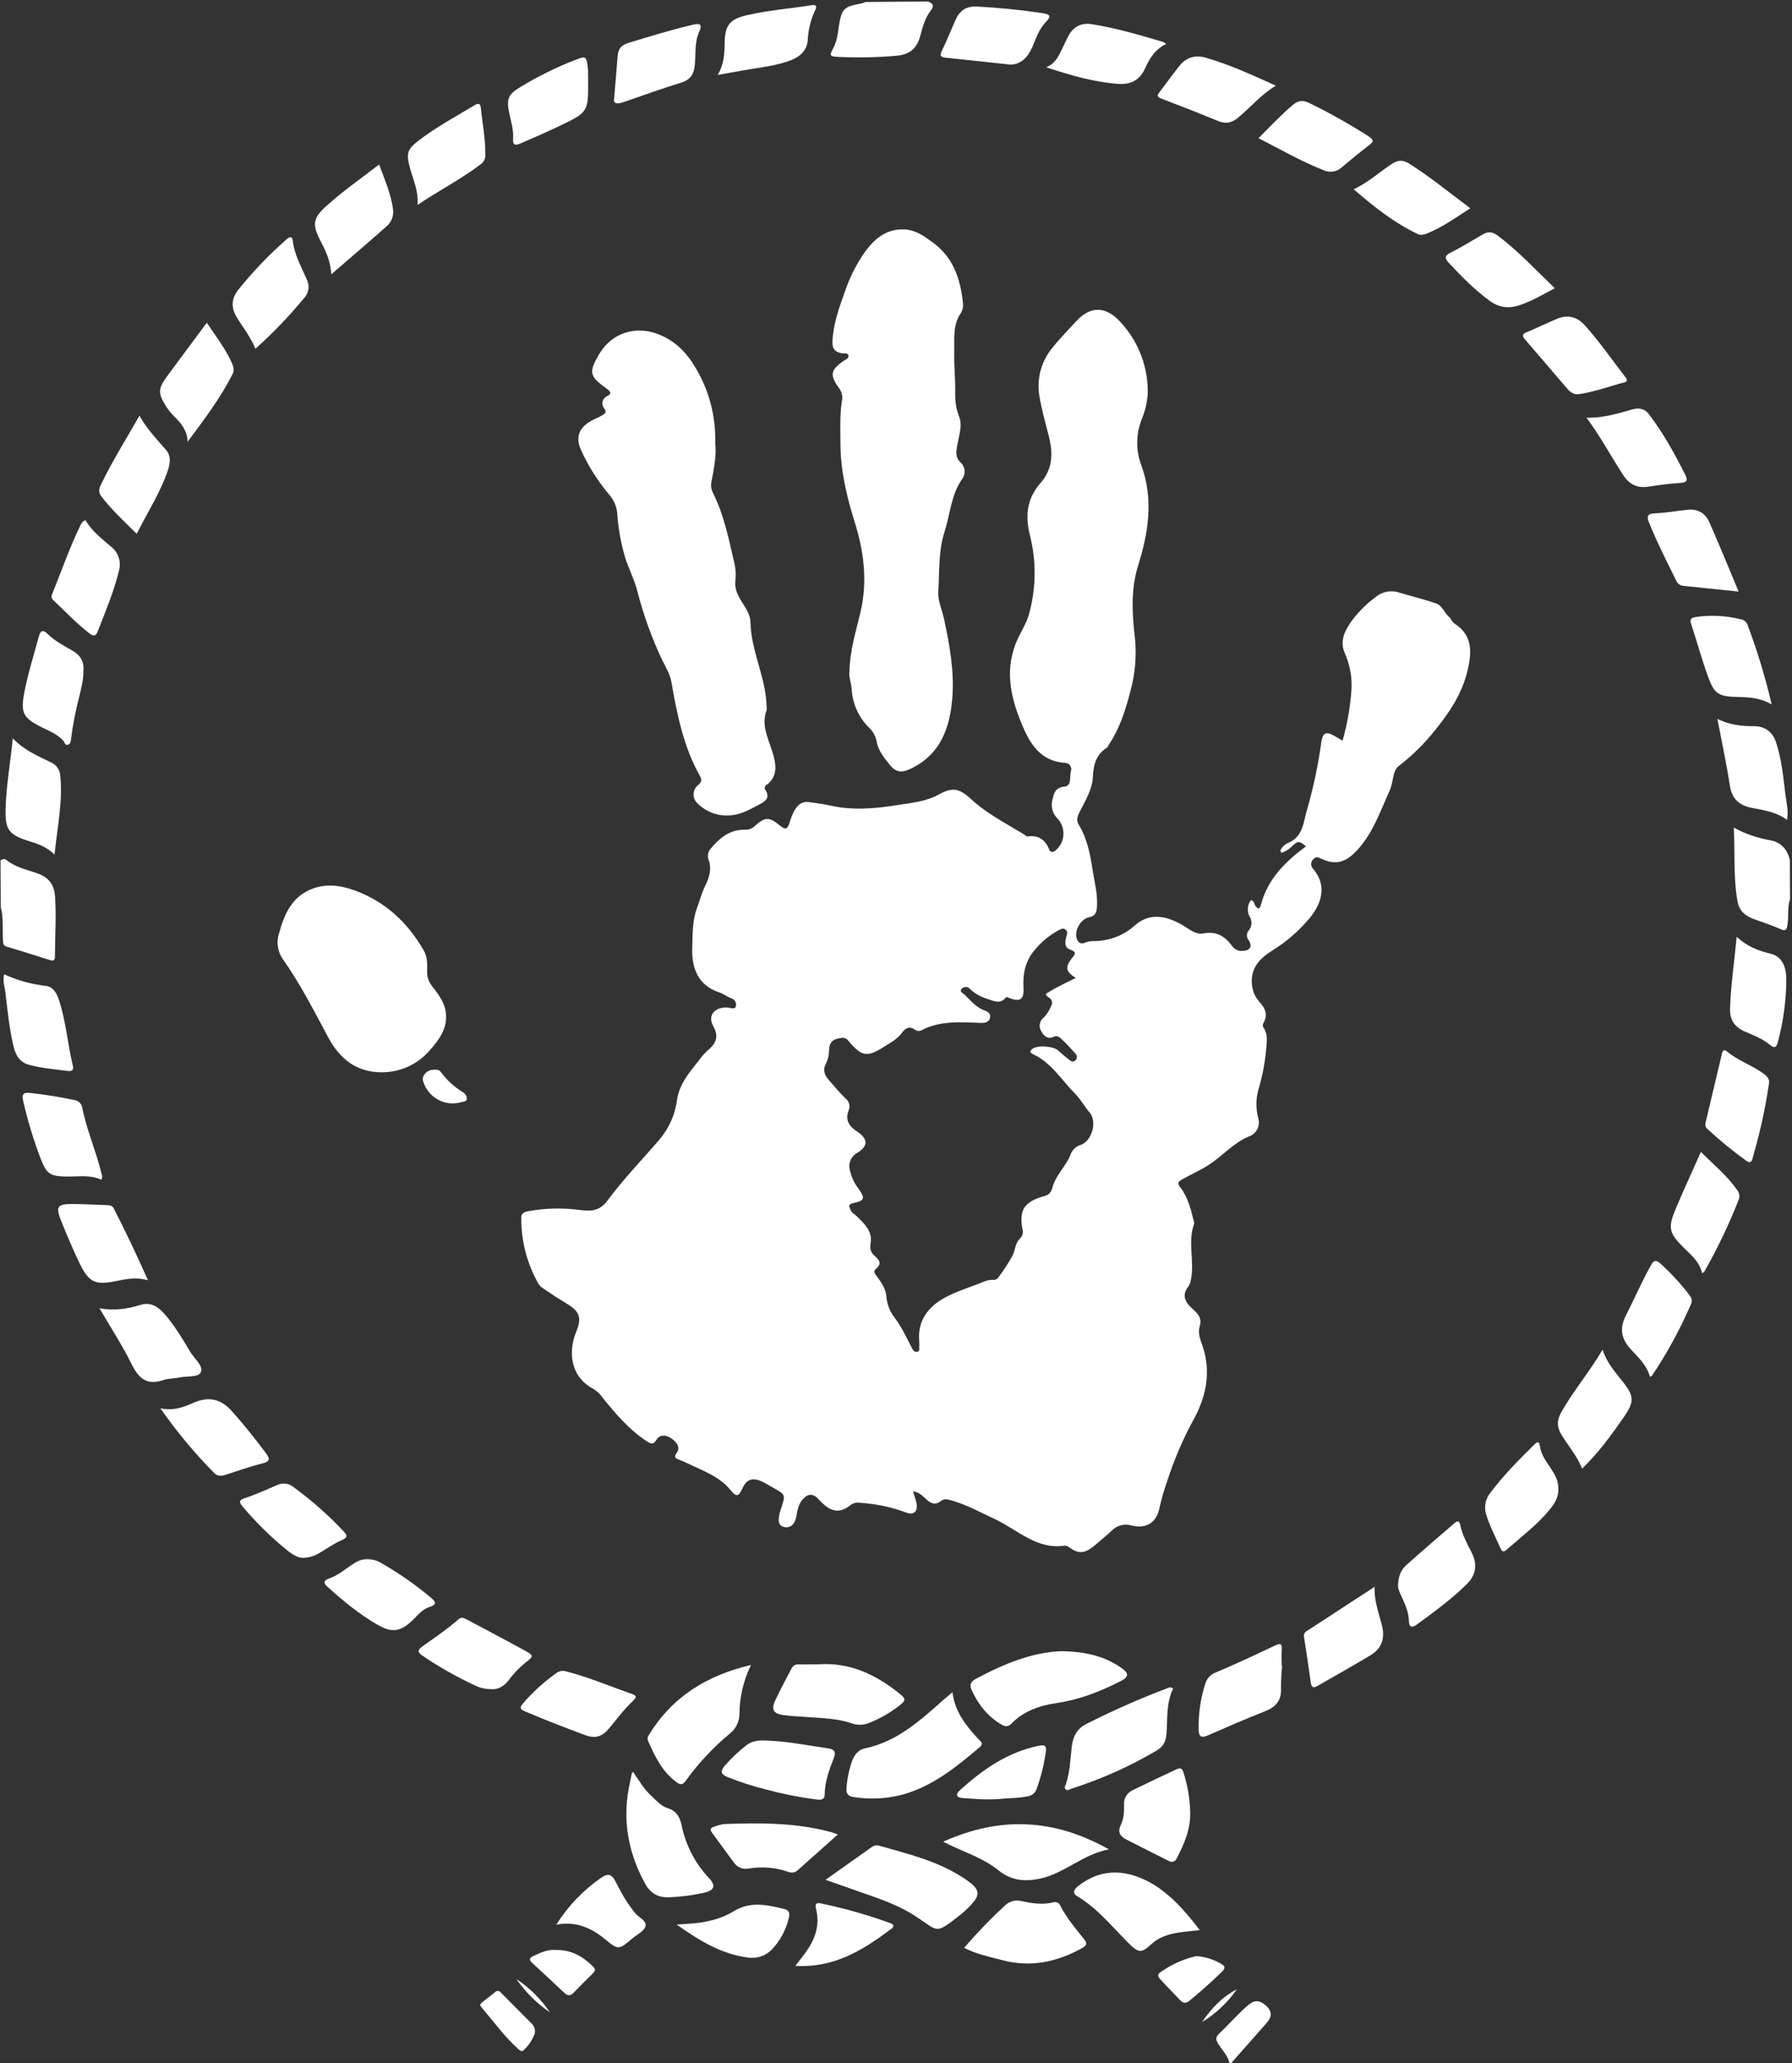 <svg width="868" height="999" viewBox="0 0 868 999" fill="none" xmlns="http://www.w3.org/2000/svg">
<rect x="0" y="0" width="868" height="999" fill="#333333" stroke="none"/>
<path d="M449.616 0.73C451.613 1.664 452.837 2.491 450.904 5.025C447.984 8.686 446.91 13.228 445.665 17.652C444.043 23.493 440.618 26.392 434.369 26.972C425.056 27.812 415.696 28.009 406.356 27.562C401.653 27.358 401.642 26.993 403.854 22.816C405.497 19.703 405.765 16.202 406.302 12.809C407.676 4.22 408.632 3.221 417.265 1.664C417.954 1.478 418.629 1.241 419.283 0.955L449.616 0.73Z" fill="white"/>
<path d="M0.242 416.56C1.112 416.228 1.831 415.487 2.948 416.335C7.114 419.631 12.193 420.941 17.11 422.53C22.823 424.356 26.216 427.437 26.667 434.137C27.311 443.801 26.667 453.464 26.602 463.128C26.602 464.921 25.969 465.425 24.283 464.899C17.282 462.698 10.325 460.465 3.26 458.382C1.305 457.802 1.542 456.428 1.445 455.021C1.112 449.728 1.756 444.359 0.371 439.141L0.242 416.56Z" fill="white"/>
<path d="M867.068 435.393C865.564 439.549 866.595 443.983 865.726 448.214C865.242 450.576 864.652 450.823 862.408 449.846C858.209 447.999 853.818 446.571 849.523 445.025C845.454 443.564 842.458 441.052 841.653 436.65C839.505 425 840.461 413.232 839.806 400.712C845.322 403.752 851.318 405.825 857.533 406.843C862.547 407.799 865.758 411.224 866.96 416.324L867.068 435.393Z" fill="white"/>
<path d="M595.545 999C594.783 995.349 592.088 992.783 590.177 989.777C588.931 987.79 588.555 986.555 590.52 984.687C595.352 980.145 599.636 975.024 604.758 970.729C607.979 968.077 610.491 968.581 613.423 971.309C616.354 974.036 616.021 976.677 613.551 979.469C607.825 985.911 602.098 992.404 596.372 998.946L595.545 999Z" fill="white"/>
<path d="M461.341 819.345C462.522 829.009 467.977 835.515 473.721 841.893C474.741 842.967 476.824 844.041 474.494 846.016C463.338 855.444 452.075 864.678 437.633 868.811C429.814 870.945 421.633 871.402 413.625 870.154C411.069 869.81 409.727 868.672 410.006 865.859C410.328 861.399 411.227 856.999 412.68 852.77C413.754 849.796 415.719 847.208 418.865 846.564C434.498 843.343 445.708 833.067 457.035 823.017C458.216 822.008 459.419 820.977 461.341 819.345Z" fill="white"/>
<path d="M514.168 799.481C525.12 799.707 534.472 801.629 542.74 807.287C547.034 810.208 547.034 811.893 542.439 814.202C532.775 819.066 522.811 822.985 511.935 824.585C503.796 825.777 495.915 828.354 489.913 834.581C488.42 836.138 486.981 836.095 485.285 835.129C478.381 831.156 473.753 825.24 470.532 818.089C469.544 815.866 470.285 814.202 472.4 813.053C485.843 805.795 499.726 800.018 514.168 799.481Z" fill="white"/>
<path d="M399.86 910.193C408.138 904.319 415.418 899.155 422.708 894.022C423.211 893.724 423.775 893.544 424.358 893.498C424.94 893.451 425.526 893.539 426.069 893.754C439.931 897.662 453.986 901.066 466.312 909.054C475.525 915.024 475.739 917.397 467.708 924.945C467.075 925.536 466.452 926.137 465.775 926.674C452.783 936.875 454.931 935.371 443.743 927.995C435.486 922.551 426.187 919.405 416.9 916.184L399.86 910.193Z" fill="white"/>
<path d="M363.783 806.16C360.101 813.636 358.176 821.856 358.156 830.19C358.103 832.001 357.646 833.777 356.82 835.389C355.993 837.001 354.817 838.409 353.378 839.51C345.391 846.159 338.271 853.785 332.183 862.208C330.605 864.409 329.574 864.355 327.469 862.766C320.641 857.731 317.28 850.44 313.951 843.064C313.737 842.608 313.647 842.104 313.69 841.602C313.734 841.101 313.909 840.62 314.198 840.207C325.408 821.815 342.008 811.292 363.783 806.16Z" fill="white"/>
<path d="M568.24 817.616C564.826 824.456 565.567 832.069 565.019 839.477C564.751 843.117 563.537 845.673 560.306 847.562C547.257 855.268 533.383 861.48 518.946 866.084C518.044 866.363 517.024 867.265 516.144 866.406C515.263 865.547 516.079 864.549 516.38 863.615C518.269 857.795 518.463 851.696 519.139 845.694C519.687 840.905 521.641 837.104 525.979 834.839C538.833 828.318 552.03 822.497 565.513 817.402C565.93 817.139 566.421 817.018 566.912 817.056C567.404 817.095 567.87 817.291 568.24 817.616Z" fill="white"/>
<path d="M306.639 857.935C309.452 861.993 311.89 866.245 315.487 869.584C317.924 871.839 320.233 874.534 323.389 875.501C327.684 876.811 329.316 879.892 330.122 883.618C332.054 893.284 336.664 902.213 343.425 909.387C346.936 913.113 346.056 915.26 340.955 916.485C335.471 917.712 329.886 918.43 324.27 918.632C318.665 918.943 314.939 916.635 312.351 911.846C304.47 897.286 301.464 881.921 304.631 865.526C305.072 863.271 305.533 861.005 306.006 858.761C306.049 858.504 306.306 858.343 306.639 857.935Z" fill="white"/>
<path d="M396.51 805.859C411.413 804.785 423.836 810.669 435.164 819.592C439.018 822.62 439.008 823.253 435.088 826.26C430.829 829.491 426.161 832.145 421.205 834.152C418.403 835.362 415.242 835.446 412.379 834.388C405.486 832.004 398.206 831.95 391.023 831.392C387.136 831.092 383.228 830.963 379.373 830.426C374.735 829.792 373.478 827.752 375.379 823.608C377.848 818.239 380.747 813.085 383.432 807.803C383.746 807.153 384.258 806.619 384.895 806.279C385.532 805.94 386.26 805.811 386.975 805.913C390.164 805.934 393.331 805.881 396.51 805.859Z" fill="white"/>
<path d="M456.842 891.735C484.351 879.409 510.367 880.429 537.092 895.44C524.207 897.974 515.403 907.251 503.527 909.677C496.409 911.116 489.848 910.654 483.631 905.608C476.684 899.96 467.976 897.115 459.924 893.271C459.15 892.906 458.388 892.508 456.842 891.735Z" fill="white"/>
<path d="M581.125 934.555C577.227 935.006 573.953 935.285 570.71 935.769C565.921 936.488 561.24 938.077 557.739 941.287C552.639 945.947 551.63 945.894 545.757 939.967C538.166 932.3 531.337 923.861 521.866 918.202C518.946 916.463 520.524 914.53 522.403 913.081C530.209 907.047 538.885 905.157 548.462 907.895C553.86 909.515 558.902 912.142 563.323 915.636C570.162 920.844 575.595 927.351 581.125 934.555Z" fill="white"/>
<path d="M466.978 943.124C473.258 935.855 479.94 928.944 486.992 922.422C488.069 921.455 489.373 920.776 490.783 920.447C492.192 920.119 493.662 920.152 495.056 920.543C499.995 921.617 504.988 922.369 510.088 921.134C510.769 920.887 511.519 920.919 512.177 921.223C512.834 921.526 513.345 922.077 513.599 922.755C516.67 928.682 520.943 933.793 525.109 938.947C526.741 940.965 526.43 941.985 524.304 943.167C512.149 949.931 499.436 952.766 485.65 949.136C479.433 947.504 473.087 946.27 466.978 943.124Z" fill="white"/>
<path d="M621.025 806.632C620.659 810.217 620.48 813.819 620.488 817.423C620.821 823.414 617.921 826.571 612.585 828.654C603.34 832.283 594.224 836.256 585.119 840.25C581.447 841.861 580.588 840.465 580.588 837.029C580.454 829.519 581.579 822.039 583.917 814.9C584.319 813.689 584.998 812.589 585.901 811.687C586.803 810.785 587.903 810.106 589.114 809.703C598.67 805.698 608.054 801.264 617.449 796.818C619.876 795.67 621.089 795.476 620.842 798.794C620.638 801.371 620.842 803.991 620.842 806.579L621.025 806.632Z" fill="white"/>
<path d="M372.276 842.817C381.939 843.225 391.399 845.157 400.944 846.521C404.047 846.961 405.121 848.099 403.843 851.342C401.642 856.947 399.548 862.616 399.452 868.822C399.452 871.99 396.821 871.453 394.953 871.238C386.965 870.194 379.056 868.619 371.277 866.524C364.861 864.937 358.561 862.91 352.423 860.458C348.847 859.008 348.933 857.387 351.199 854.799C354.334 851.221 357.804 847.949 361.56 845.028C364.77 842.516 368.528 842.613 372.276 842.817Z" fill="white"/>
<path d="M576.476 876.392C576.948 885.443 573.652 892.616 570.034 899.724C569.014 901.753 567.596 901.871 565.792 900.916C558.985 897.469 552.167 894.087 545.392 890.597C542.45 889.072 541.226 887 542.911 883.564C544.372 880.579 544.554 877.186 544.468 873.901C544.348 872.448 544.675 870.993 545.404 869.73C546.133 868.468 547.23 867.458 548.548 866.836C555.646 863.346 562.818 860.007 569.969 856.625C572.417 855.454 572.997 857.28 573.491 858.976C575.217 864.632 576.22 870.484 576.476 876.392Z" fill="white"/>
<path d="M41.42 251.862C44.426 257.145 49.269 260.807 53.864 264.747C55.578 266.099 56.85 267.933 57.515 270.012C58.181 272.091 58.211 274.322 57.6 276.418C55.142 286.544 51.072 296.089 47.325 305.752C46.445 308.018 45.36 308.233 43.503 306.826C37.06 301.898 31.541 295.971 25.657 290.441C25.288 290.109 25.045 289.658 24.971 289.167C24.896 288.675 24.995 288.173 25.249 287.746C29.748 276.526 33.732 265.091 39.036 254.192C39.242 253.655 39.562 253.169 39.973 252.767C40.385 252.365 40.878 252.056 41.42 251.862Z" fill="white"/>
<path d="M489.505 31.299C478.649 30.161 468.385 28.98 458.045 27.938C455.446 27.67 455.113 26.864 456.262 24.513C458.581 19.735 460.557 14.785 462.705 9.9C464.669 5.411 467.644 2.942 473.012 3.189C483.797 3.713 494.548 4.788 505.224 6.41C508.445 6.882 509.401 7.817 506.716 10.522C503.399 13.872 501.906 18.307 500.124 22.559C498.008 27.487 494.82 31.105 489.505 31.299Z" fill="white"/>
<path d="M160.474 132.819C160.13 126.022 157.489 121.008 154.944 116.026C151.218 108.65 151.637 105.643 157.757 100.049C165.746 92.726 174.668 86.606 183.645 79.648C186.254 86.789 189.217 93.435 190.291 100.693C190.616 102.265 190.526 103.894 190.031 105.421C189.536 106.948 188.652 108.319 187.467 109.401C178.748 117.132 169.89 124.648 160.474 132.819Z" fill="white"/>
<path d="M617.965 41.478C610.685 45.944 605.778 51.882 599.958 56.778C596.909 59.344 593.956 60.225 590.101 58.625C580.932 54.846 571.687 51.259 562.421 47.716C560.435 46.954 560.381 46.234 561.583 44.688C564.805 40.479 567.94 36.098 571.247 31.932C574.554 27.766 578.978 26.478 583.971 27.917C595.449 31.234 606.304 36.173 617.965 41.478Z" fill="white"/>
<path d="M123.72 168.853C121.358 163.195 117.911 158.76 114.916 154.036C111.92 149.311 111.877 144.834 115.335 140.41C122.37 131.631 130.159 123.483 138.613 116.058C139.89 114.899 141.523 113.825 141.834 116.703C142.628 123.456 146 129.222 148.588 135.299C149.348 136.76 149.629 138.422 149.39 140.051C149.151 141.68 148.404 143.192 147.256 144.372C140.052 153.126 132.183 161.31 123.72 168.853Z" fill="white"/>
<path d="M824.43 616.541C823.356 611.172 819.341 607.865 815.765 604.333C808.41 597.074 807.745 594.669 811.707 585.22C815.497 576.201 819.62 567.321 823.883 557.744C830.121 564.014 836.585 569.233 841.373 576.126C841.935 576.775 842.307 577.567 842.447 578.414C842.587 579.261 842.49 580.13 842.168 580.925C837.475 592.871 831.931 604.465 825.579 615.617C825.386 615.961 824.924 616.154 824.43 616.541Z" fill="white"/>
<path d="M766.331 711.125C763.743 704.575 759.459 699.958 756.303 694.632C754.155 691.068 753.973 687.889 756.066 684.121C761.972 673.523 769.907 664.321 776.242 653.487C778.303 659.833 782.244 664.225 785.905 668.842C791.585 675.95 791.735 678.645 786.539 686.15C780.569 694.793 774.395 703.276 766.331 711.125Z" fill="white"/>
<path d="M1.993 471.75C8.446 474.713 15.334 476.616 22.393 477.387C25.818 477.838 27.461 480.951 28.514 484.076C32.003 494.512 32.744 505.55 35.321 516.18C35.804 518.188 34.655 518.8 32.873 518.553C26.43 517.683 19.988 517.286 13.696 515.461C8.832 514.033 7.254 509.953 6.309 505.636C4.441 497.326 3.582 488.843 2.615 480.404C2.261 477.719 1.209 475.067 1.993 471.75Z" fill="white"/>
<path d="M655.684 91.642C662.964 88.27 668.215 83.202 674.27 79.294C677.148 77.436 679.575 77.34 682.559 79.219C692.814 85.661 702.101 93.371 712.173 100.822C705.269 105.321 698.923 109.852 691.718 112.837C690.097 113.514 688.368 114.126 686.693 113.32C675.29 107.877 665.53 100.146 655.684 91.642Z" fill="white"/>
<path d="M48.173 633.463C55.947 634.815 62.132 633.624 68.23 631.777C73.223 630.284 76.82 632.904 79.912 636.469C84.723 642.074 88.502 648.398 92.249 654.722C94.182 657.943 98.692 661.401 97.242 664.493C96.072 667.027 90.424 666.168 86.795 666.984C84.272 667.553 81.534 667.371 79.139 668.208C71.323 670.946 67.264 667.585 63.85 660.692C59.404 651.694 53.928 643.255 48.173 633.463Z" fill="white"/>
<path d="M799.176 666.598C797.727 661.229 793.872 657.514 790.264 653.713C785.508 648.656 784.133 643.577 787.537 636.952C791.671 628.889 795.246 620.524 799.681 612.6C801.002 610.26 802.151 609.851 804.223 611.773C809.367 616.412 814.072 621.516 818.278 627.02C819.266 628.341 819.888 629.619 819.105 631.38C813.857 643.558 807.495 655.225 800.1 666.233C799.971 666.394 799.606 666.415 799.176 666.598Z" fill="white"/>
<path d="M237.535 817.874C234.876 817.84 232.261 817.197 229.89 815.995C221.122 811.922 212.698 807.146 204.7 801.715C202.392 800.201 202.048 799.009 204.453 797.291C210.445 792.996 216.554 788.916 222.105 784.052C223.297 782.978 224.424 783.257 225.67 783.923C235.333 789.098 245.061 794.145 254.66 799.449C258.558 801.596 258.429 802.069 254.714 804.882C251.559 807.42 248.744 810.354 246.339 813.611C244.074 816.478 241.239 818.271 237.535 817.874Z" fill="white"/>
<path d="M665.82 768.343C665.573 775.859 668.139 781.572 669.503 787.595C670.867 793.619 669.052 798.332 663.973 801.382C655.48 806.536 646.794 811.324 638.204 816.285C636.218 817.434 635.219 817.219 634.886 814.61C633.931 807.33 632.739 800.082 631.665 792.824C631.502 792.272 631.525 791.682 631.73 791.144C631.936 790.607 632.313 790.152 632.803 789.85C643.455 782.892 654.138 775.913 665.82 768.343Z" fill="white"/>
<path d="M49.097 571.23C43.728 568.707 38.005 569.748 32.454 569.673C24.283 569.576 22.533 568.535 19.645 560.868C16.156 551.726 13.325 542.347 11.173 532.801C10.464 529.645 11.57 528.914 14.394 529.183C21.683 529.966 28.926 531.128 36.094 532.662C36.969 532.78 37.788 533.16 38.443 533.752C39.099 534.345 39.56 535.121 39.766 535.98C41.913 547.05 46.552 557.357 49.183 568.277C49.397 568.742 49.501 569.251 49.486 569.763C49.471 570.276 49.338 570.778 49.097 571.23Z" fill="white"/>
<path d="M831.871 348.1C837.862 351.01 843.542 351.643 849.362 351.6C854.924 351.6 858.607 354.285 860.346 359.632C863.009 367.781 863.771 376.274 864.802 384.714C865.285 388.633 866.413 392.552 865.607 397.019C860.453 393.153 854.569 392.327 848.814 391.231C842.619 390.061 838.925 387.055 837.905 380.398C836.295 369.886 834.029 359.471 831.871 348.1Z" fill="white"/>
<path d="M506.781 32.587C511.43 30.547 512.708 27.111 514.297 23.997C515.37 21.85 516.358 19.542 517.518 17.383C519.902 12.928 523.724 10.941 528.652 11.682C540.463 13.529 551.974 16.933 563.441 20.325C563.964 20.585 564.454 20.906 564.901 21.281C559.35 23.901 556.752 28.475 554.518 33.382C552.081 38.751 547.593 41.027 541.891 40.63C530.166 39.824 518.989 36.603 506.781 32.587Z" fill="white"/>
<path d="M842.146 286.436C832.633 285.448 823.893 284.579 815.239 283.645C814.521 283.573 813.836 283.309 813.255 282.88C812.675 282.451 812.222 281.873 811.943 281.207C807.347 271.92 802.677 262.675 798.757 253.076C797.576 250.187 797.77 248.706 801.581 248.555C806.886 248.351 812.158 247.374 817.44 246.816C822.336 246.301 826.03 248.459 827.941 252.797C832.751 263.695 837.229 274.733 842.146 286.436Z" fill="white"/>
<path d="M273.429 809.091L275.888 809.725C286.174 812.505 295.977 816.693 306.027 820.183C307.96 820.859 308.712 821.557 306.854 823.296C302.43 827.452 298.801 832.305 294.946 836.965C291.919 840.615 288.644 842.022 283.629 840.186C273.901 836.643 264.27 832.86 254.736 828.837C252.921 828.074 251.031 827.441 253.168 824.982C258.046 819.288 263.615 814.223 269.746 809.907C270.818 809.16 272.142 808.866 273.429 809.091Z" fill="white"/>
<path d="M764.849 190.854C762.391 191.176 760.651 189.962 759.191 188.266C752.341 180.288 745.533 172.278 738.661 164.333C737.298 162.744 737.223 161.82 739.359 160.918C744.255 158.846 749.023 156.559 753.93 154.476C759.395 152.092 764.044 153.402 767.888 157.783C774.899 165.632 780.88 174.286 787.29 182.607C788.138 183.681 788.6 184.68 786.861 185.131C779.549 187.02 772.398 189.715 764.849 190.854Z" fill="white"/>
<path d="M77.711 681.909C84.411 683.315 89.211 681.168 93.946 679.128C101.108 676.036 107.024 677.378 112.199 683.154C118.094 689.693 123.505 696.608 128.82 703.619C131.064 706.583 130.538 707.764 126.802 708.677C120.843 710.115 115.023 712.284 109.128 714.12C107.249 714.711 105.424 714.883 103.878 713.337C94.258 703.642 85.502 693.126 77.711 681.909Z" fill="white"/>
<path d="M856.942 524.008C855.668 532.928 853.919 541.773 851.703 550.507C850.854 553.997 849.781 557.443 848.89 560.933C848.385 562.93 847.44 563.145 845.808 562.007C839.25 557.281 832.985 552.161 827.05 546.674C825.633 545.428 825.976 544.14 826.331 542.765C828.843 532.1 831.374 521.445 833.922 510.801C834.266 509.373 834.545 507.505 836.585 509.19C841.642 513.378 847.913 515.514 853.26 519.176C855.053 520.421 856.921 521.678 856.942 524.008Z" fill="white"/>
<path d="M26.409 413.758C21.878 409.377 17.175 408.314 12.687 406.822C4.569 404.127 2.562 401.507 2.69 392.863C2.862 381.332 4.945 369.982 6.202 357.495C11.785 363.379 18.453 366.085 24.884 369.22C26.071 369.784 27.091 370.646 27.844 371.723C28.597 372.8 29.057 374.054 29.179 375.362C30.489 388.042 27.805 400.337 26.409 413.758Z" fill="white"/>
<path d="M40.4 324.994C40.475 329.192 39.326 333.24 38.381 337.298C36.632 343.99 35.312 350.786 34.43 357.645C34.312 358.816 34.269 360.147 33.034 360.577C31.498 361.114 31.359 359.503 30.65 358.665C27.805 355.444 23.811 353.952 20.096 352.084C11.141 347.563 9.895 345.158 11.785 335.301C13.546 326.089 16.38 317.166 18.839 308.136C19.516 305.656 20.557 304.539 22.876 306.783C26.43 310.241 30.736 312.603 35.02 314.997C38.896 317.166 40.872 320.419 40.4 324.994Z" fill="white"/>
<path d="M100.163 156.28C104.672 162.958 109.246 168.885 112.317 175.779C113.112 177.572 113.552 179.386 112.639 181.147C106.852 192.636 99.121 202.815 90.918 213.885C90.531 208.151 87.697 204.876 84.476 201.73C82.94 200.209 81.575 198.524 80.406 196.705C76.477 190.532 76.552 188.116 80.857 182.296C87.139 173.76 93.516 165.245 100.163 156.28Z" fill="white"/>
<path d="M753.081 139.551C746.918 142.826 741.271 146.273 734.828 148.141C732.599 148.807 730.244 148.936 727.956 148.516C725.668 148.096 723.512 147.139 721.664 145.725C714.245 140.357 707.932 133.85 701.704 127.225C699.503 124.874 699.964 123.639 702.906 122.178C708.178 119.559 713.182 116.38 718.304 113.438C720.838 111.978 723.06 112.268 725.455 114.072C735.44 121.545 743.826 130.693 753.081 139.551Z" fill="white"/>
<path d="M768.468 202.246C776.703 202.439 783.597 200.217 790.501 198.273C794.044 197.275 796.653 197.844 798.865 200.764C805.758 209.901 811.266 219.855 816.377 230.044C817.601 232.493 817.161 233.609 814.112 233.813C808.947 234.157 803.782 234.79 798.661 235.617C793.163 236.498 789.234 234.661 786.206 230.002C780.397 221.068 775.393 211.619 768.468 202.246Z" fill="white"/>
<path d="M609.589 66.893C615.366 61.148 620.455 55.64 626.243 50.787C628.766 48.693 631.064 48.306 634.102 49.842C643.69 54.513 653.01 59.714 662.019 65.422C665.852 67.923 665.691 68.407 662.191 71.069C658.068 74.226 654.041 77.512 650.09 80.883C648.898 82.034 647.383 82.791 645.747 83.055C644.111 83.317 642.435 83.073 640.942 82.354C630.226 78.113 620.241 72.347 609.589 66.893Z" fill="white"/>
<path d="M858.145 341.056C852.572 337.91 847.569 337.61 842.501 337.502C832.107 337.288 830.4 336.268 826.986 326.669C824.097 318.551 821.821 310.208 819.115 302.027C818.396 299.879 819.115 299.149 821.08 298.805C828.358 297.696 835.784 298.036 842.93 299.804C843.654 299.882 844.346 300.143 844.941 300.561C845.537 300.98 846.016 301.544 846.334 302.198C851.13 314.874 855.075 327.856 858.145 341.056Z" fill="white"/>
<path d="M677.18 768.172C677.126 763.243 678.651 760.086 681.282 757.724C688.905 750.895 696.7 744.249 704.453 737.56C705.73 736.486 706.804 735.928 707.309 738.419C708.275 743.122 710.594 747.331 712.752 751.561C715.662 757.263 715.125 762.374 710.53 766.958C703.143 774.324 694.725 780.401 686.35 786.543C684.073 788.207 682.506 788.261 682.42 784.642C682.323 780.852 680.863 777.352 679.285 773.905C678.265 771.715 677.169 769.492 677.18 768.172Z" fill="white"/>
<path d="M754.832 720.863C755.003 724.911 752.996 728.079 750.59 730.999C744.481 738.387 736.815 744.185 729.696 750.423C728.289 751.658 727.548 751.325 726.85 749.746C724.467 744.378 721.686 739.117 719.893 733.469C719.305 731.677 719.178 729.766 719.523 727.912C719.868 726.058 720.675 724.321 721.868 722.861C728.171 714.378 735.623 706.927 743.107 699.518C744.266 698.358 745.501 697.37 745.866 700.141C746.424 704.307 748.872 707.56 751.116 710.878C753.124 713.938 754.95 717.041 754.832 720.863Z" fill="white"/>
<path d="M202.263 99.233C202.757 92.383 200.115 87.036 198.58 81.409C196.637 74.087 197.206 72.326 203.176 67.741C211.561 61.374 220.849 56.413 229.825 50.959C231.779 49.767 232.714 50.153 232.928 52.365C233.658 59.806 235.172 67.172 235.076 74.688C235.166 75.537 235.045 76.396 234.725 77.188C234.405 77.98 233.895 78.681 233.24 79.23C223.641 86.638 212.839 92.071 202.263 99.233Z" fill="white"/>
<path d="M71.677 619.902C65.847 618.269 61.197 619.311 56.548 620.234C46.015 622.382 43.062 621.061 38.402 611.376C35.181 604.644 32.25 597.729 29.48 590.793C26.914 584.351 27.88 582.966 34.634 582.976C40.4 582.976 46.155 583.341 51.91 583.524C53.263 583.524 54.433 583.749 55.131 585.145C60.832 596.29 66.201 607.564 71.677 619.902Z" fill="white"/>
<path d="M66.212 258.477C60.124 252.453 54.1 246.902 49.086 240.341C47.615 238.409 47.905 236.734 48.85 234.758C54.283 223.42 60.983 212.811 67.554 201.269C71.162 207.775 75.95 212.672 80.439 217.868C83.273 221.176 82.232 225.299 80.879 229.035C77.142 239.257 71.312 248.427 66.212 258.477Z" fill="white"/>
<path d="M297.513 47.34C298.146 39.717 298.672 33.382 299.177 27.079C299.445 23.729 300.916 21.807 304.395 20.766C314.735 17.652 325.032 14.452 335.533 11.993C338.615 11.274 340.515 11.349 338.679 15.376C336.338 20.519 337.09 26.113 336.532 31.567C336.102 35.862 334.449 38.632 330.003 39.996C320.662 42.884 311.428 46.148 302.205 49.391C298.812 50.561 296.847 50.357 297.513 47.34Z" fill="white"/>
<path d="M347.623 36.281C350.748 31.084 350.93 25.919 351.005 20.723C351.123 12.305 353.453 9.298 361.549 7.409C371.943 4.971 382.594 4.187 393.106 2.523C395.339 2.169 395.812 3.06 394.888 4.864C392.715 9.425 391.481 14.376 391.259 19.424C390.83 25.028 386.825 27.895 381.918 29.602C374.531 32.169 366.735 32.824 359.112 34.23C355.472 34.885 351.821 35.529 347.623 36.281Z" fill="white"/>
<path d="M841.202 453.582C846.259 458.296 851.67 460.347 857.673 461.785C863.675 463.224 865.307 468.979 865.253 474.52C865.154 484.6 863.791 494.628 861.194 504.369C860.593 506.667 859.917 508.106 857.275 505.883C853.732 502.888 849.319 501.309 845.099 499.441C840.214 497.293 837.798 493.782 837.98 488.306C838.356 476.968 840.074 465.737 841.202 453.582Z" fill="white"/>
<path d="M284.886 38.75C284.95 54.191 284.982 54.255 271.271 60.869C264.925 63.929 258.44 66.721 251.944 69.523C249.796 70.447 248.25 70.49 248.508 67.097C248.819 63.07 247.617 59.119 246.747 55.178C245.147 47.898 246.071 45.676 252.33 41.971C260.847 36.825 269.796 32.431 279.077 28.84C283.705 27.079 284.027 27.305 284.649 32.308C284.735 33.017 284.821 33.736 284.843 34.456C284.886 35.841 284.875 37.29 284.886 38.75Z" fill="white"/>
<path d="M177.632 754.986C180.102 754.884 182.546 755.52 184.654 756.812C193.175 761.665 201.233 767.289 208.727 773.615C210.874 775.376 212.055 776.836 208.061 778.082C204.679 779.102 202.445 782.012 199.954 784.406C194.06 790.086 189.99 790.795 182.914 786.725C174.121 781.679 166.326 775.258 158.777 768.472C156.941 766.829 156.125 765.434 159.421 764.295C163.405 762.921 166.68 760.215 170.159 757.853C172.36 756.285 174.722 754.922 177.632 754.986Z" fill="white"/>
<path d="M146.773 754.31C144.55 754.374 141.909 752.86 139.525 750.992C131.555 744.582 124.223 737.415 117.632 729.593C115.861 727.553 115.42 726.372 118.792 725.298C124.107 723.569 129.207 721.196 134.361 719.017C135.595 718.427 136.971 718.201 138.328 718.365C139.686 718.528 140.969 719.074 142.027 719.94C150.763 726.296 158.89 733.449 166.304 741.307C168.151 743.293 168.677 744.442 165.466 745.784C161.912 747.266 158.724 749.596 155.374 751.55C152.829 753.272 149.844 754.229 146.773 754.31Z" fill="white"/>
<path d="M405.83 888.224C399.033 894.269 392.795 899.81 386.567 905.404C385.968 906.026 385.194 906.449 384.347 906.618C383.501 906.787 382.623 906.693 381.832 906.349C375.663 904.204 369.052 903.65 362.612 904.738C361.33 905.007 359.997 904.904 358.772 904.439C357.546 903.975 356.48 903.17 355.698 902.118C352.047 897.276 348.568 892.315 344.96 887.473C343.64 885.733 344.219 884.96 346.034 884.456C347.507 883.867 349.041 883.445 350.608 883.199C367.938 882.566 385.246 882.458 402.211 887.011C403.124 887.247 404.058 887.623 405.83 888.224Z" fill="white"/>
<path d="M327.727 931.86C334.169 931.463 339.291 931.237 344.273 929.895C348.076 929.025 351.722 927.577 355.086 925.6C363.214 920.393 371.653 922.283 380.103 924.398C382.133 924.913 382.637 926.427 382.122 928.467C380.823 934.272 377.973 939.616 373.876 943.929C372.418 945.453 370.615 946.604 368.62 947.286C366.624 947.968 364.494 948.161 362.408 947.848C349.62 946.269 339.044 939.827 327.727 931.86Z" fill="white"/>
<path d="M269.456 931.925C275.133 922.872 282.61 915.084 291.425 909.044C294.528 906.896 296.364 907.648 297.942 910.644C298.941 912.544 299.971 914.444 300.959 916.366C302.832 919.762 304.987 922.995 307.402 926.03C309.173 928.381 313.371 929.938 312.663 932.676C312.04 935.081 308.454 936.735 306.156 938.689C299.778 944.058 299.574 944.337 293.1 938.968C286.163 933.288 278.733 930.121 269.456 931.925Z" fill="white"/>
<path d="M385.236 951.853C387.383 949.029 389.133 946.946 390.679 944.723C394.974 938.571 397.208 931.892 395.275 924.323C394.749 922.24 395.103 921.102 397.422 921.574C408.966 923.981 420.323 927.21 431.406 931.238C433.338 931.935 432.962 933.009 431.653 933.986C418.091 944.144 404.069 953.013 385.236 951.853Z" fill="white"/>
<path d="M485.328 870.98C477.608 871.635 472.003 870.98 466.387 870.615C463.445 870.422 462.586 868.994 464.873 866.9C476.083 856.689 488.302 848.239 503.527 845.211C506.308 844.653 506.942 845.673 506.587 848.089C505.747 854.23 504.26 860.265 502.153 866.095C501.846 867.042 501.282 867.885 500.523 868.529C499.765 869.174 498.842 869.595 497.858 869.746C493.08 870.776 488.098 870.572 485.328 870.98Z" fill="white"/>
<path d="M579.472 947.118C583.798 947.438 587.99 948.766 591.712 950.994C593.655 952.068 593.387 953.249 591.927 954.666C586.873 959.577 581.619 964.265 576.164 968.732C574.5 970.095 573.19 970.117 571.741 968.582C568.584 965.242 565.298 961.967 562.238 958.585C561.336 957.597 560.091 956.373 561.938 955.031C567.202 951.261 573.162 948.572 579.472 947.118Z" fill="white"/>
<path d="M269.166 944.176C276.876 944.004 282.384 947.397 287.259 952.186C288.472 953.399 288.418 954.258 287.259 955.407C284.037 958.532 280.924 961.688 277.821 964.888C276.328 966.434 274.997 966.488 273.429 965.006C268.189 960.067 262.925 955.164 257.635 950.296C256.056 948.847 256.507 947.966 258.204 947.161C261.865 945.411 265.537 943.768 269.166 944.176Z" fill="white"/>
<path d="M259.009 984.698C257.867 987.718 256.054 990.439 253.705 992.654C252.717 993.642 251.88 992.891 251.117 992.214C244.342 986.137 239.038 978.75 233.175 971.878C232.263 970.804 232.671 970.16 233.605 969.44C235.656 967.884 237.706 966.305 239.704 964.662C239.88 964.443 240.106 964.268 240.362 964.153C240.619 964.037 240.899 963.983 241.18 963.995C241.462 964.008 241.736 964.086 241.981 964.225C242.226 964.363 242.436 964.557 242.592 964.791C247.52 969.816 252.545 974.745 257.484 979.759C258.151 980.375 258.643 981.156 258.911 982.024C259.178 982.891 259.212 983.813 259.009 984.698Z" fill="white"/>
<path d="M599.067 963.224C594.645 969.626 588.919 975.02 582.263 979.05C586.708 972.533 591.948 966.896 599.067 963.224Z" fill="white"/>
<path d="M266.353 974.358C260.003 970.037 254.51 964.576 250.151 958.252C256.554 962.508 262.059 967.981 266.353 974.358Z" fill="white"/>
<path d="M442.227 722.108C442.896 724.317 443.581 726.038 443.916 727.805C444.693 731.917 442.668 733.806 438.71 732.283C431.555 729.648 424.051 728.083 416.44 727.637C415.686 727.504 414.914 727.528 414.171 727.706C413.427 727.884 412.728 728.213 412.116 728.673C406.24 733.333 402.085 731.947 396.589 726.038C393.834 722.992 391.383 722.992 388.658 726.175C386.512 728.657 386.238 731.81 385.614 734.75C384.807 738.375 382.569 740.157 379.388 739.243C376.511 738.421 377.15 735.283 377.592 732.831C377.802 731.957 378.067 731.098 378.383 730.257C380.56 723.677 380.56 723.692 374.288 720.235C372.522 719.275 370.833 718.133 368.991 717.31C364.424 715.3 361.638 716.198 359.599 720.692C357.741 724.728 356.752 725.048 353.677 721.286C348.395 714.828 340.418 712.147 333.081 708.568C331.696 707.897 330.249 707.349 328.834 706.725C327.418 706.1 326.094 705.856 327.86 703.343C329.869 700.465 327.19 697.662 324.617 696.109C322.455 694.799 319.548 694.509 318.026 697.068C316.275 700.038 314.692 698.789 312.85 697.571C304.599 692.042 298.176 684.548 292.026 676.932C290.836 675.155 289.279 673.654 287.459 672.531C275.859 666.438 275.281 653.933 279.147 644.719C281.903 638.017 280.776 634.955 274.428 631.163C270.592 628.878 266.817 626.365 263.148 623.882C262.202 623.316 261.404 622.533 260.819 621.598C255.216 611.782 252.345 600.641 252.508 589.338C252.508 587.145 254.578 586.718 256.192 586.398C264.432 584.937 272.849 584.768 281.141 585.896C286.287 586.505 290.351 586.505 294.218 581.327C301.829 571.045 310.841 561.754 319.213 552.007C323.96 546.523 326.993 539.765 327.936 532.572C328.986 525.169 333.705 519.412 338.302 513.761C339.433 512.115 340.723 510.585 342.153 509.192C346.309 505.719 348.73 502.612 345.396 496.641C342.504 491.463 346.614 487.244 352.825 487.883C354.195 488.036 356.173 489.056 356.524 486.817C356.597 486.064 356.407 485.308 355.985 484.68C355.562 484.052 354.935 483.591 354.21 483.375C352.216 482.598 350.435 481.212 348.395 480.527C337.739 476.978 334.953 468.342 335.303 458.624C335.532 452.273 335.303 445.678 337.663 439.494C338.942 436.067 339.855 432.457 341.438 429.198C343.554 424.887 344.939 420.729 343.097 415.947C342.838 415.04 342.823 414.081 343.053 413.166C343.283 412.252 343.75 411.414 344.406 410.738C348.684 405.559 353.662 401.599 360.877 401.736C361.712 401.788 362.548 401.667 363.333 401.381C364.119 401.096 364.837 400.651 365.444 400.076C370.604 395.506 372.477 395.369 377.729 399.695C380.621 402.086 381.473 401.416 382.478 398.172C384.868 390.434 387.699 387.678 392.22 388.409C395.509 388.942 398.888 389.292 402.1 390.023C413.014 392.506 423.686 391.546 434.585 389.825C441.618 388.759 448.94 387.997 454.892 384.601C461.498 380.839 465.045 381.996 470.358 386.916C477.893 393.907 487.301 398.69 496.114 404.082C496.632 404.401 497.195 405.072 497.637 404.995C503.01 404.28 506.405 406.519 508.292 411.575C508.719 412.687 510.043 412.733 511.093 411.941C512.25 411.019 513.201 409.867 513.888 408.558C514.576 407.248 514.983 405.81 515.085 404.335C515.186 402.859 514.98 401.379 514.479 399.988C513.978 398.596 513.193 397.324 512.174 396.253C510.987 395.089 510.14 393.622 509.724 392.012C509.308 390.401 509.34 388.708 509.815 387.114C510.515 383.794 511.261 381.326 515.691 380.839C519.314 380.443 517.898 375.995 518.735 373.421C518.894 372.965 518.943 372.478 518.877 372C518.811 371.522 518.633 371.066 518.356 370.67C518.08 370.274 517.713 369.95 517.287 369.724C516.86 369.498 516.386 369.376 515.904 369.37C504.807 368.684 499.539 361.267 495.627 352.25C489.98 339.182 486.494 325.885 491.913 311.781C493.846 306.77 497.089 302.414 498.504 297.113C501.896 284.71 502.022 271.639 498.87 259.172C496.434 249.607 497.454 241.306 504.061 233.797C509.799 227.248 510.15 219.647 508.125 211.605C506.466 204.965 504.517 198.354 503.421 191.607C502.744 187.47 502.973 183.235 504.093 179.196C505.213 175.157 507.196 171.409 509.906 168.212C513.362 163.856 517.335 159.896 521.079 155.753C529.391 146.614 537.124 149.508 543.152 156.423C551.733 165.845 556.308 178.241 555.909 190.982C555.586 195.137 554.604 199.214 553.001 203.061C550.248 210.028 550.124 217.759 552.651 224.811C558.862 241.367 556.365 257.588 551.281 273.809C547.628 285.446 548.389 297.342 549.759 309.207C550.586 317.713 549.843 326.299 547.567 334.536C545.222 343.812 542.361 352.722 537.002 360.718C536.743 361.099 536.667 361.708 536.317 361.922C530.959 365.242 529.619 370.238 529.345 376.254C529.071 382.271 525.783 387.495 523.104 392.826C522.16 394.699 521.019 396.862 522.541 399.36C526.575 406.001 528.067 413.571 529.208 421.064C530.122 427.157 531.827 433.112 531.324 439.342C531.111 442.022 530.411 443.576 527.503 444.139C523.637 444.886 520.486 450.232 521.414 453.964C521.901 456.005 523.226 457.497 525.464 456.461C526.915 455.887 528.47 455.618 530.03 455.669C537.307 455.655 544.32 452.941 549.713 448.054C557.431 441.246 566.245 443.743 574.297 448.876C577.038 450.643 579.641 452.623 583.233 451.923C589.185 450.75 593.508 453.446 596.781 458.015C597.327 458.84 598.088 459.499 598.981 459.923C599.875 460.348 600.866 460.52 601.85 460.422C605.397 460.33 606.798 458.35 604.895 455.334C604.297 454.667 603.966 453.802 603.966 452.905C603.966 452.008 604.297 451.143 604.895 450.476C605.617 449.581 606.055 448.491 606.153 447.346C606.251 446.2 606.003 445.052 605.443 444.048C604.683 442.794 604.322 441.339 604.409 439.875C604.496 438.411 605.027 437.008 605.93 435.854C607.544 436.067 607.452 437.681 608.076 438.611C609.355 440.301 610.162 440.347 610.74 438.123C614.028 425.618 622.614 417.15 632.615 409.763C629.22 407.052 628.596 406.975 625.369 410.204C624.012 411.447 622.402 412.383 620.65 412.946C620.498 412.52 620.102 411.971 620.239 411.697C620.987 410.117 622.286 408.866 623.893 408.179C631.367 405.132 631.336 397.761 633.209 391.638C636.282 380.939 638.572 370.03 640.059 358.997C640.759 354.428 642.692 354.321 645.996 356.134C647.351 356.865 648.66 357.657 650.304 358.647C652.469 351.052 653.876 343.262 654.505 335.389C655.142 328.81 654.05 322.179 651.339 316.152C648.766 310.136 651.582 305.079 654.764 300.601C658.044 296.185 661.97 292.288 666.409 289.041C667.994 287.713 669.901 286.827 671.938 286.472C673.974 286.116 676.068 286.303 678.009 287.015C683.885 288.751 689.867 290.183 695.652 292.193C698.605 293.214 699.594 296.763 701.893 298.728C702.913 299.626 703.415 301.21 704.511 301.911C713.645 307.836 712.899 316.198 710.707 325.215C708.012 336.288 701.802 345.305 694.83 353.91C689.801 360.203 684.036 365.868 677.659 370.786C674.371 373.299 674.995 378.63 673.229 382.514C668.327 393.267 664.689 404.706 655.83 413.22C650.913 417.927 646.041 418.749 639.831 415.718C638.491 415.063 637.441 414.545 636.177 415.977C635.852 416.256 635.588 416.598 635.4 416.982C635.211 417.366 635.103 417.785 635.082 418.213C635.06 418.64 635.126 419.068 635.275 419.469C635.424 419.87 635.654 420.237 635.949 420.546C643.271 429.045 639.831 438.062 634.153 444.794C629.057 450.848 623.035 456.055 616.312 460.224C610.527 463.818 605.823 468.433 606.356 476.155C606.539 479.554 607.895 482.784 610.192 485.294C612.582 487.929 614.15 490.823 612.4 494.509C611.958 495.438 611.212 496.443 612.019 497.555C613.983 500.327 613.709 503.541 613.419 506.572C612.938 513.171 611.785 519.703 609.979 526.068C608.279 531.154 608.13 536.631 609.553 541.802C609.997 543.545 609.76 545.392 608.893 546.968C608.025 548.544 606.59 549.73 604.88 550.285C597.436 553.408 592.26 559.576 585.714 563.902C581.574 566.644 577.068 568.471 572.806 570.954C570.507 572.249 570.126 572.843 571.755 574.96C575.515 579.849 576.855 585.759 578.331 591.592C578.438 591.89 578.464 592.21 578.408 592.521C575.18 601.31 578.651 610.509 576.885 619.374C576.752 620.603 576.34 621.785 575.683 622.831C572.151 627.218 574.16 630.614 577.54 633.645C580.158 636.052 582.381 638.078 581.072 642.342C580.097 645.495 581.483 648.846 582.594 652.045C586.826 664.885 584.025 677.024 577.646 688.264C572.629 697.581 568.491 707.346 565.286 717.432C563.775 721.605 562.544 725.874 561.602 730.211C560.186 737.233 555.224 740.416 548.115 738.634C546.42 738.116 544.615 738.084 542.903 738.542C541.192 739 539.643 739.929 538.433 741.223C535.952 743.554 533.257 745.625 530.7 747.879C527.214 750.925 523.637 753.164 519.009 749.935C518.02 749.235 516.711 748.275 515.691 748.412C502.127 750.408 493.024 740.797 482.201 735.694C475.138 732.435 468.333 728.597 460.783 726.464C459.002 725.962 457.343 725.489 455.622 726.86C452.882 729.054 450.523 727.82 448.407 725.672C446.732 724.271 445.347 722.534 442.227 722.108ZM521.034 473.52C516.147 470.398 515.767 468.281 519.283 463.864C520.577 462.219 521.764 460.97 518.583 459.904C515.401 458.838 515.843 456.035 516.497 453.568C516.832 452.303 517.396 451.161 516.208 450.186C515.021 449.211 513.91 449.775 512.768 450.415C508.146 452.934 504.068 456.346 500.773 460.452C496.51 465.768 495.384 471.677 495.749 478.303C496.069 484.091 494.075 485.264 488.671 483.162C488.107 482.948 487.575 482.507 487.057 483.162C484.317 486.391 481.135 484.593 478.289 483.664C475.157 482.774 472.282 481.15 469.901 478.927C469.666 478.622 469.367 478.372 469.025 478.193C468.684 478.015 468.307 477.912 467.922 477.894C467.537 477.875 467.153 477.94 466.795 478.084C466.438 478.228 466.116 478.449 465.852 478.729C464.528 480.253 466.43 480.862 467.161 481.562C470.206 484.456 472.778 487.792 476.919 489.269C478.578 489.863 480.192 490.914 479.491 493.032C478.791 495.149 476.904 495.362 474.925 495.286C465.182 494.905 455.394 494.113 446.291 498.88C445.79 499.12 445.233 499.219 444.681 499.165C444.128 499.112 443.6 498.908 443.155 498.576C440.43 496.519 438.375 497.982 436.868 500.099C434.615 503.145 431.388 504.851 428.359 506.755C419.986 512.055 417.444 511.629 411.081 504.15C410.688 503.508 410.096 503.012 409.396 502.737C408.695 502.462 407.924 502.423 407.199 502.627C402.633 503.16 401.567 505.354 401.521 509.359C401.448 511.368 400.928 513.335 399.999 515.117C398.279 518.498 399.664 520.95 401.811 523.357C404.398 526.251 406.865 529.266 409.635 531.978C410.438 532.594 411.02 533.453 411.294 534.428C411.569 535.402 411.521 536.44 411.157 537.385C409.209 542.213 411.157 545.29 415.13 547.864C420.458 551.352 420.641 554.9 415.344 558.129C413.838 558.924 412.653 560.214 411.987 561.782C411.322 563.35 411.217 565.099 411.69 566.735C412.449 570.071 413.947 573.194 416.074 575.874C419.119 580.215 418.708 581.418 413.471 582.499C410.579 583.093 411.31 584.22 412.055 585.957C412.664 587.373 413.974 587.876 414.933 588.835C418.586 592.445 422.681 596.085 421.707 601.812C421.235 604.676 421.707 606.382 423.777 608.194C425.847 610.007 427.324 611.88 424.355 614.287C422.833 615.475 423.716 616.663 424.645 617.912C426.867 620.882 429.074 624.004 429.348 627.812C429.646 631.59 431.067 635.191 433.428 638.154C436.883 642.723 439.197 647.932 441.831 652.959C442.394 654.01 443.109 654.786 444.388 654.482C445.667 654.177 445.195 652.959 445.256 652.136C445.324 651.203 445.324 650.267 445.256 649.334C444.358 639.647 449.412 633.006 457.099 628.619C463.188 625.207 469.977 623.273 476.447 620.608C477.883 619.97 479.443 619.658 481.014 619.694C481.534 619.773 482.067 619.692 482.54 619.461C483.014 619.229 483.405 618.859 483.662 618.399C486.191 615.065 488.475 611.553 490.497 607.89C491.776 605.239 491.73 601.995 493.953 599.787C494.6 599.212 495.067 598.461 495.297 597.625C495.527 596.79 495.509 595.906 495.247 595.08C493.481 585.637 496.297 581.783 505.903 579.118C506.807 578.903 507.635 578.444 508.298 577.792C508.961 577.139 509.432 576.318 509.662 575.417C511.185 568.944 516.65 564.587 518.796 558.388C519.255 557.392 519.928 556.51 520.768 555.804C521.607 555.098 522.592 554.587 523.652 554.306C528.919 552.281 531.522 543.066 527.808 538.71C525.342 535.816 523.393 532.221 520.958 529.784C514.397 523.235 509.48 514.782 500.681 510.578C499.631 510.075 498.169 509.466 499.89 508.004C502.371 505.871 510.332 506.481 512.646 508.735C514.347 510.316 516.131 511.805 517.989 513.198C518.887 513.913 519.846 514.446 520.866 513.426C521.103 513.217 521.292 512.961 521.422 512.673C521.552 512.386 521.619 512.074 521.619 511.758C521.619 511.443 521.552 511.131 521.422 510.843C521.292 510.556 521.103 510.299 520.866 510.09C518.903 507.897 516.893 505.719 514.777 503.678C513.636 502.597 512.342 501.074 510.485 501.987C507.349 503.511 505.552 501.424 504.395 499.398C503.704 498.332 503.442 497.043 503.662 495.791C503.883 494.539 504.569 493.417 505.583 492.651C507.102 491.123 508.28 489.291 509.038 487.274C509.27 486.959 509.434 486.6 509.522 486.218C509.61 485.837 509.619 485.442 509.549 485.057C509.48 484.673 509.332 484.306 509.116 483.98C508.9 483.654 508.62 483.376 508.292 483.162C506.222 481.76 506.07 481.349 508.11 480.268C512.22 477.755 516.619 475.714 521.034 473.52Z" fill="white"/>
<path d="M411.413 325.812C411.626 314.647 414.655 305.641 416.8 296.438C420.255 281.682 418.535 267.262 414.015 252.856C410.181 240.61 407.167 228.106 407.091 215.085C407.091 208.057 406.681 201.059 407.822 194.077C408.033 192.977 408.007 191.845 407.745 190.756C407.482 189.667 406.99 188.647 406.3 187.764C401.735 181.558 402.389 179.017 408.674 174.712C409.648 174.028 411.246 173.541 410.957 172.157C410.668 170.772 408.917 171.229 407.761 171.046C404.809 170.544 403.196 169.236 403.196 165.783C403.515 157.188 406.315 149.202 409.207 141.337C411.593 134.185 415.04 127.432 419.433 121.303C424.181 115.051 429.827 110.655 438.303 111.096C443.888 111.431 448.194 114.732 452.227 117.713C461.784 124.802 465.299 135.283 466.425 146.738C466.644 148.431 466.279 150.148 465.39 151.605C461.388 157.371 462.347 164.094 462.21 170.331C462.042 177.024 462.818 183.748 462.681 190.548C462.561 194.326 463.192 198.09 464.538 201.622C466.41 206.094 464.34 211.312 463.564 216.165C463.123 218.964 462.742 221.458 465.192 223.847C466.326 224.831 467.046 226.208 467.206 227.7C467.367 229.193 466.958 230.691 466.06 231.894C460.642 239.591 460.277 248.916 457.523 257.45C454.479 266.79 455.118 276.662 454.479 286.352C454.16 290.734 456.336 295.282 457.294 299.769C459.927 312.198 462.255 324.778 461.312 337.434C460.247 351.764 455.97 364.922 441.529 372.026C437.527 374.019 434.361 374.49 431.12 370.505C428.259 366.945 425.322 363.386 424.622 358.959C424.082 356.26 422.67 353.812 420.605 351.992C415.818 347.111 412.954 340.667 412.539 333.844C412.311 330.65 411.094 327.531 411.413 325.812Z" fill="white"/>
<path d="M346.426 214.475C347.124 220.021 345.894 226.697 344.633 233.16C344.221 234.951 344.442 236.831 345.256 238.477C350.71 249.279 353.004 261.043 355.708 272.685C356.355 275.395 356.53 278.197 356.224 280.966C355.085 289.308 363.365 293.937 363.517 301.363C363.821 315.419 371.022 328.069 371.31 342.064C371.417 342.686 371.417 343.322 371.31 343.944C368.652 351.018 371.963 357.129 373.984 363.622C375.807 369.474 377.326 375.845 370.946 380.352C370.644 380.615 370.457 380.987 370.426 381.387C370.395 381.787 370.521 382.184 370.778 382.491C373.194 386.448 370.596 388.068 367.603 389.626C363.41 391.796 359.476 394.21 354.477 394.714C351.474 395.097 348.423 394.787 345.557 393.808C342.69 392.828 340.083 391.205 337.933 389.061C337.28 388.497 336.762 387.794 336.417 387.001C336.072 386.209 335.908 385.349 335.939 384.484C335.97 383.62 336.193 382.773 336.594 382.007C336.994 381.242 337.561 380.577 338.252 380.062C340.242 378.32 339.771 377.098 338.89 375.478C331.036 361.407 327.952 345.915 325.217 330.254C324.579 326.557 322.483 323.073 320.781 319.636C315.643 308.807 311.572 297.498 308.628 285.87C307.26 280.783 304.921 276.108 303.189 271.188C300.892 263.869 299.484 256.297 298.996 248.637C298.679 245.119 297.216 241.805 294.833 239.21C289.394 232.736 284.87 225.539 281.388 217.821C278.426 211.22 280.705 206.331 288.058 202.909C289.316 202.378 290.539 201.765 291.719 201.075C293.329 200.082 293.922 199.685 292.63 197.684C292.257 197.224 291.996 196.683 291.869 196.103C291.743 195.523 291.754 194.922 291.902 194.347C292.05 193.773 292.331 193.241 292.721 192.796C293.112 192.351 293.601 192.005 294.15 191.786C296.535 190.549 295.669 189.479 293.815 188.15C285.536 182.207 285.004 180.343 290.2 171.496C296.201 161.321 307.61 157.425 318.882 161.841C326.889 164.973 332.388 170.412 336.961 178.173C343.51 189.111 346.795 201.712 346.426 214.475Z" fill="white"/>
<path d="M185.083 519.195C172.808 519.287 164.635 512.807 159.035 502.384C152.042 489.409 145.413 476.25 136.831 464.177C135.638 462.392 134.869 460.354 134.583 458.22C134.297 456.087 134.501 453.915 135.181 451.874C137.587 443.071 140.993 434.91 149.999 430.86C157.43 427.513 164.998 428.614 172.157 431.273C186.673 436.668 197.449 446.648 205.214 460.158C207.181 463.581 206.909 467.02 206.894 470.55C206.831 472.991 207.631 475.374 209.149 477.274C212.176 481.294 215.491 485.252 216.006 490.723C216.687 497.967 212.797 503.27 208.589 508.084C205.712 511.557 202.117 514.351 198.056 516.27C193.995 518.19 189.567 519.188 185.083 519.195Z" fill="white"/>
<path d="M210.056 517.955C211.344 517.955 212.588 517.714 213.627 519.161C216.506 523.07 220.102 526.359 224.212 528.84C224.801 529.164 225.291 529.65 225.63 530.243C225.968 530.836 226.141 531.514 226.129 532.202C225.954 533.332 224.343 533.483 223.201 533.709C219.468 534.77 215.48 534.302 212.074 532.402C208.668 530.502 206.109 527.318 204.932 523.518C204.097 520.955 206.864 517.94 210.056 517.955Z" fill="white"/>
</svg>
